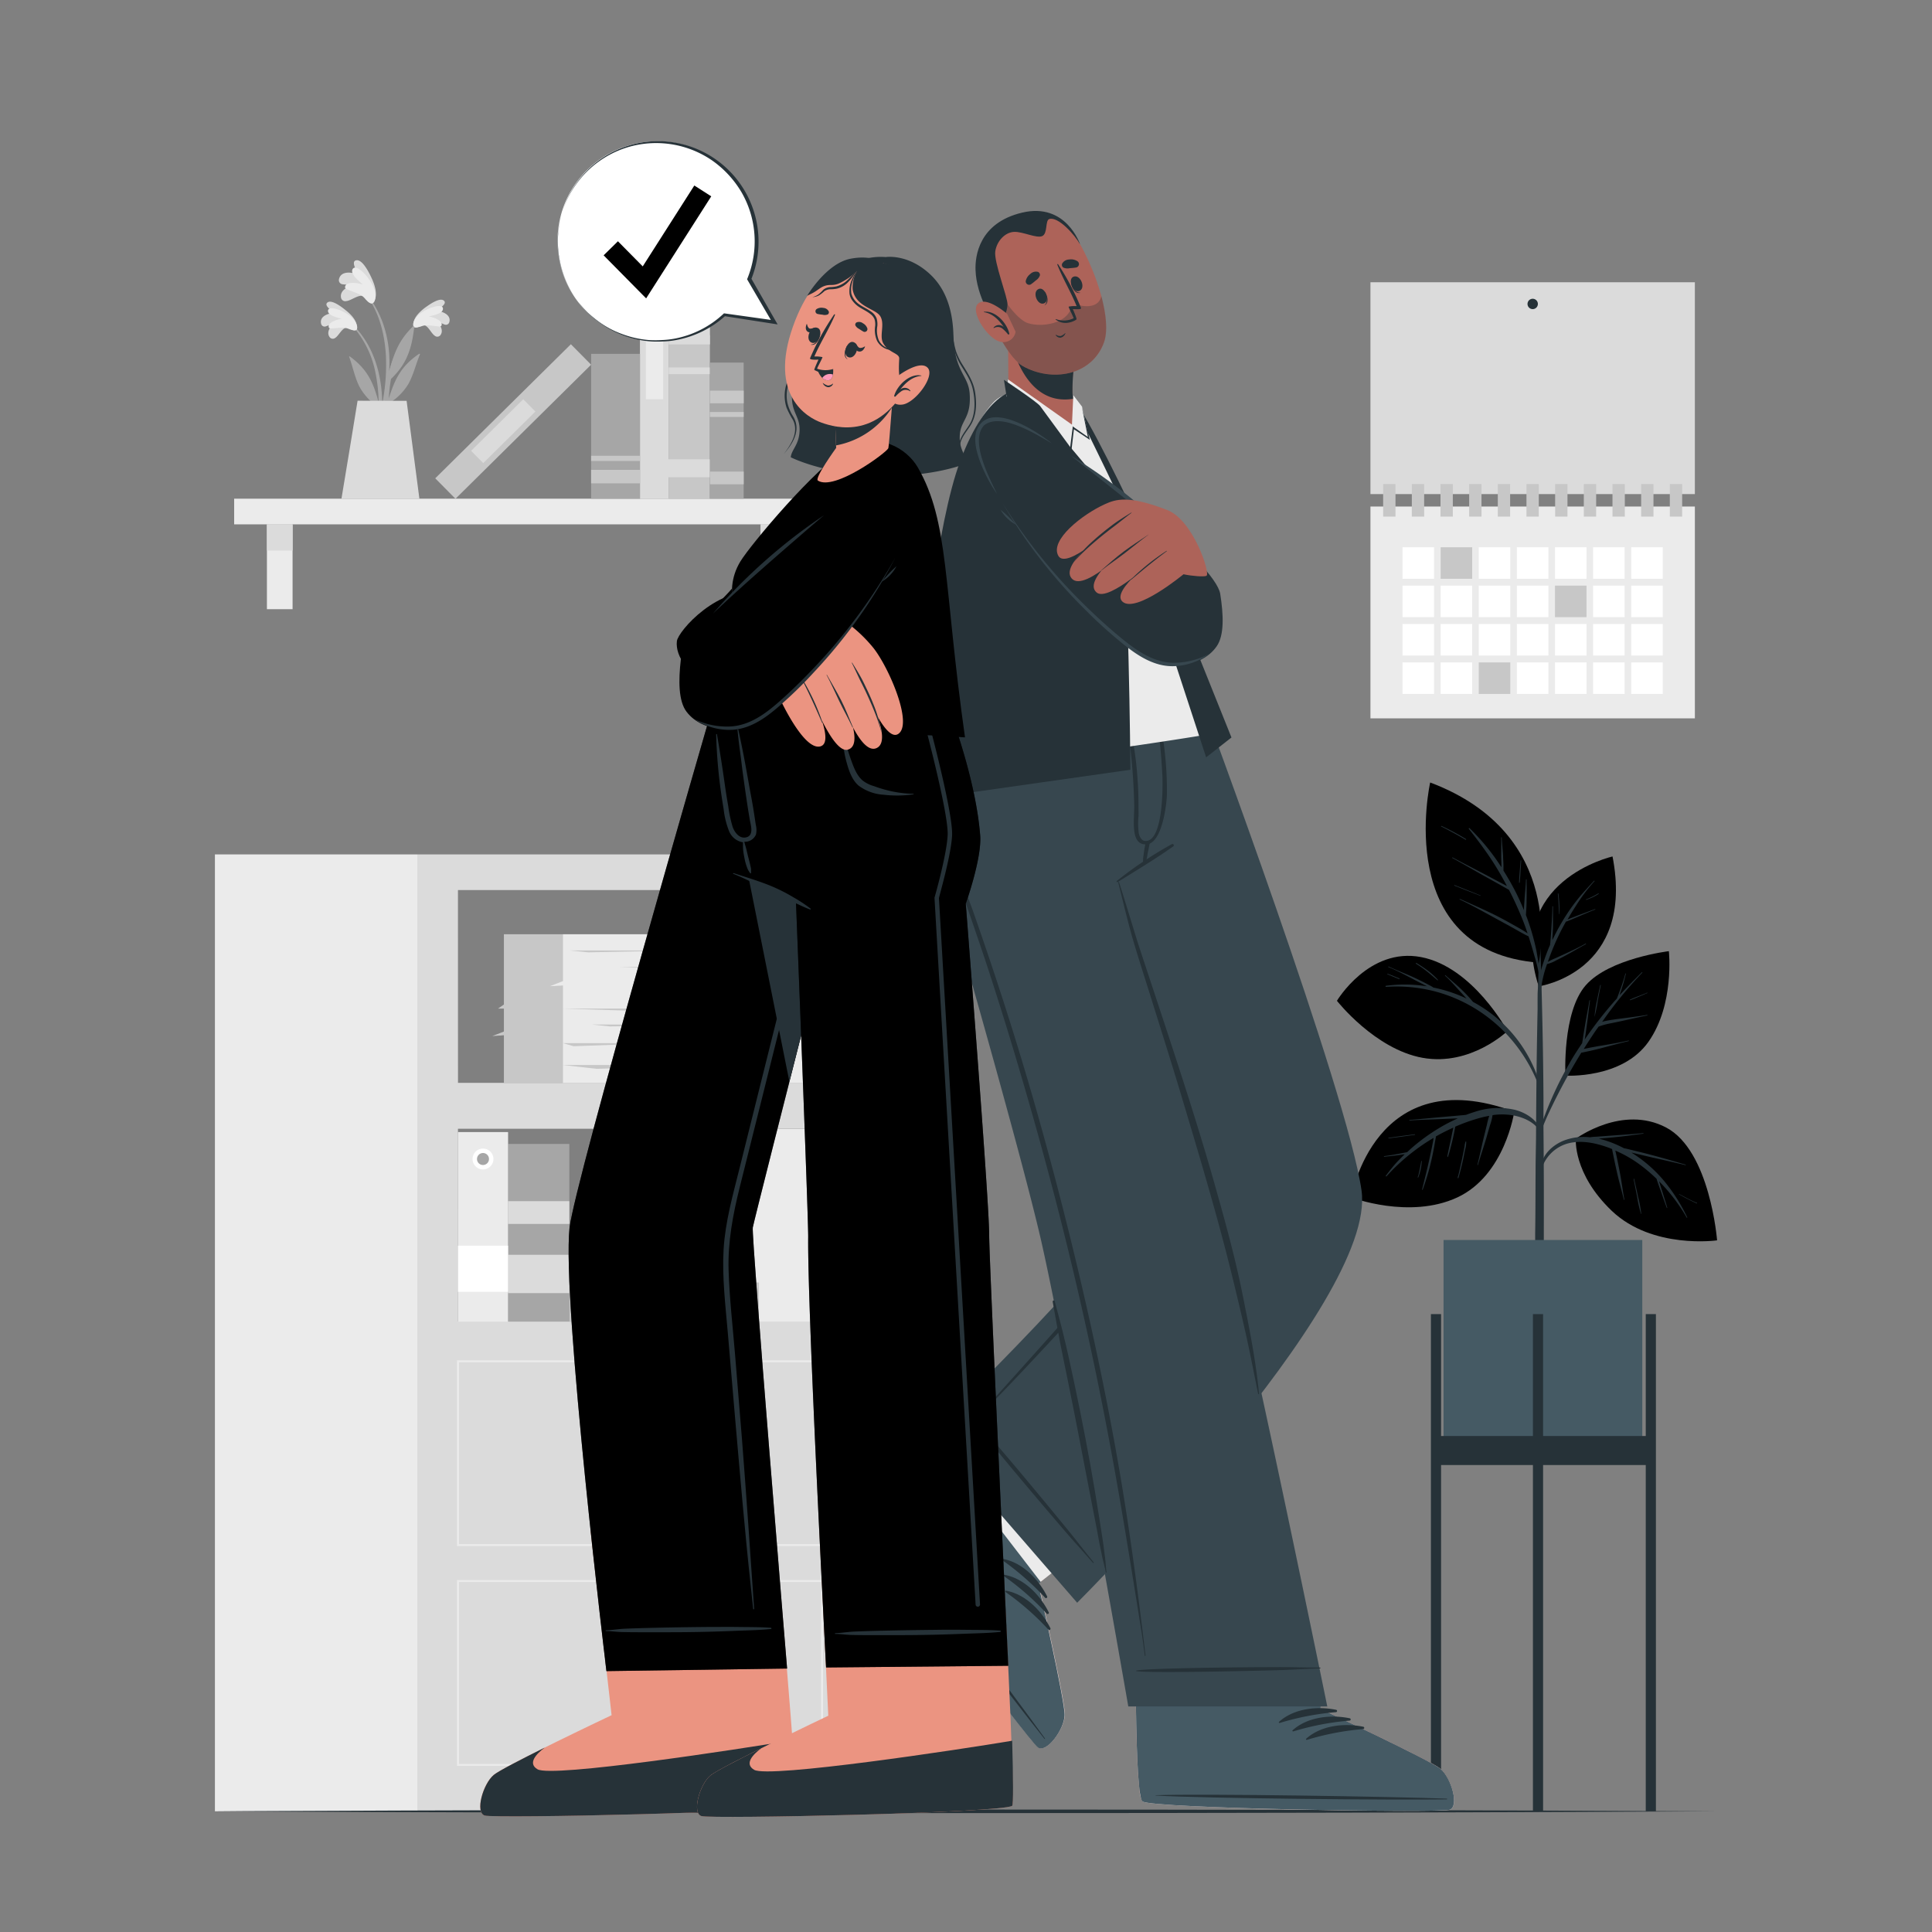 <svg xmlns="http://www.w3.org/2000/svg" viewBox="0 0 500 500"><rect x="0" y="0" width="500" height="500" fill="#808080" stroke="none"/><g id="freepik--background-complete--inject-31"><rect x="354.67" y="73.05" width="83.96" height="54.82" style="fill:#dbdbdb"></rect><rect x="354.67" y="131.09" width="83.96" height="54.82" style="fill:#ebebeb"></rect><rect x="362.97" y="141.63" width="8.16" height="8.16" style="fill:#fff"></rect><rect x="372.84" y="141.63" width="8.16" height="8.16" style="fill:#c7c7c7"></rect><rect x="382.7" y="141.63" width="8.16" height="8.16" style="fill:#fff"></rect><rect x="392.57" y="141.63" width="8.16" height="8.16" style="fill:#fff"></rect><rect x="402.43" y="141.63" width="8.16" height="8.16" style="fill:#fff"></rect><rect x="412.29" y="141.63" width="8.16" height="8.16" style="fill:#fff"></rect><rect x="422.16" y="141.63" width="8.16" height="8.16" style="fill:#fff"></rect><rect x="362.97" y="151.56" width="8.16" height="8.16" style="fill:#fff"></rect><rect x="372.84" y="151.56" width="8.16" height="8.16" style="fill:#fff"></rect><rect x="382.7" y="151.56" width="8.16" height="8.16" style="fill:#fff"></rect><rect x="392.57" y="151.56" width="8.16" height="8.16" style="fill:#fff"></rect><rect x="402.43" y="151.56" width="8.16" height="8.16" style="fill:#c7c7c7"></rect><rect x="412.29" y="151.56" width="8.16" height="8.16" style="fill:#fff"></rect><rect x="422.16" y="151.56" width="8.16" height="8.16" style="fill:#fff"></rect><rect x="362.97" y="161.49" width="8.16" height="8.16" style="fill:#fff"></rect><rect x="372.84" y="161.49" width="8.16" height="8.16" style="fill:#fff"></rect><rect x="382.7" y="161.49" width="8.16" height="8.16" style="fill:#fff"></rect><rect x="392.57" y="161.49" width="8.16" height="8.16" style="fill:#fff"></rect><rect x="402.43" y="161.49" width="8.16" height="8.16" style="fill:#fff"></rect><rect x="412.29" y="161.49" width="8.16" height="8.16" style="fill:#fff"></rect><rect x="422.16" y="161.49" width="8.16" height="8.16" style="fill:#fff"></rect><rect x="362.97" y="171.43" width="8.16" height="8.16" style="fill:#fff"></rect><rect x="372.84" y="171.43" width="8.16" height="8.16" style="fill:#fff"></rect><rect x="382.7" y="171.43" width="8.16" height="8.16" style="fill:#c7c7c7"></rect><rect x="392.57" y="171.43" width="8.16" height="8.16" style="fill:#fff"></rect><rect x="402.43" y="171.43" width="8.16" height="8.16" style="fill:#fff"></rect><rect x="412.29" y="171.43" width="8.16" height="8.16" style="fill:#fff"></rect><rect x="422.16" y="171.43" width="8.16" height="8.16" style="fill:#fff"></rect><rect x="357.96" y="125.27" width="3.19" height="8.43" style="fill:#c7c7c7"></rect><rect x="365.38" y="125.27" width="3.19" height="8.43" style="fill:#c7c7c7"></rect><rect x="372.8" y="125.27" width="3.19" height="8.43" style="fill:#c7c7c7"></rect><rect x="380.22" y="125.27" width="3.19" height="8.43" style="fill:#c7c7c7"></rect><rect x="387.63" y="125.27" width="3.19" height="8.43" style="fill:#c7c7c7"></rect><rect x="395.05" y="125.27" width="3.19" height="8.43" style="fill:#c7c7c7"></rect><rect x="402.47" y="125.27" width="3.19" height="8.43" style="fill:#c7c7c7"></rect><rect x="409.89" y="125.27" width="3.19" height="8.43" style="fill:#c7c7c7"></rect><rect x="417.31" y="125.27" width="3.19" height="8.43" style="fill:#c7c7c7"></rect><rect x="424.73" y="125.27" width="3.19" height="8.43" style="fill:#c7c7c7"></rect><rect x="432.15" y="125.27" width="3.19" height="8.43" style="fill:#c7c7c7"></rect><path d="M398,78.66a1.34,1.34,0,1,1-1.34-1.34A1.34,1.34,0,0,1,398,78.66Z" style="fill:#263238"></path><rect x="60.59" y="129.06" width="151.39" height="6.64" transform="translate(272.58 264.76) rotate(180)" style="fill:#ebebeb"></rect><rect x="196.86" y="135.7" width="6.64" height="21.96" style="fill:#ebebeb"></rect><rect x="196.86" y="135.7" width="6.64" height="6.79" style="fill:#dbdbdb"></rect><rect x="69.08" y="135.7" width="6.64" height="21.96" style="fill:#ebebeb"></rect><rect x="69.08" y="135.7" width="6.64" height="6.79" style="fill:#dbdbdb"></rect><rect x="157.24" y="102.58" width="42.31" height="10.66" transform="translate(286.3 -70.49) rotate(90)" style="fill:#c7c7c7"></rect><rect x="176.07" y="81.48" width="4.65" height="10.66" transform="translate(265.21 -91.59) rotate(90)" style="fill:#dbdbdb"></rect><rect x="177.54" y="90.63" width="1.73" height="10.66" transform="translate(274.36 -82.44) rotate(90)" style="fill:#dbdbdb"></rect><rect x="175.41" y="115.19" width="4.65" height="11.98" transform="translate(298.92 -56.55) rotate(90)" style="fill:#dbdbdb"></rect><rect x="144.67" y="100.66" width="49.36" height="7.45" transform="translate(273.73 -64.97) rotate(90)" style="fill:#dbdbdb"></rect><rect x="159.89" y="91.6" width="18.98" height="4.47" transform="translate(263.22 -75.54) rotate(90)" style="fill:#ebebeb"></rect><rect x="108.14" y="105.35" width="49.36" height="7.45" transform="translate(303.95 93.28) rotate(135.33)" style="fill:#c7c7c7"></rect><rect x="120.74" y="109.36" width="18.98" height="4.47" transform="translate(301.31 99.4) rotate(135.33)" style="fill:#dbdbdb"></rect><rect x="140.56" y="104" width="37.49" height="12.65" transform="translate(269.63 -48.98) rotate(90)" style="fill:#a6a6a6"></rect><rect x="157.56" y="117.03" width="3.49" height="12.65" transform="translate(282.66 -35.96) rotate(90)" style="fill:#c7c7c7"></rect><rect x="158.63" y="112.31" width="1.35" height="12.65" transform="translate(277.94 -40.68) rotate(90)" style="fill:#c7c7c7"></rect><rect x="170.48" y="107.09" width="35.23" height="8.74" transform="translate(299.55 -76.64) rotate(90)" style="fill:#a6a6a6"></rect><rect x="186.45" y="119.32" width="3.28" height="8.74" transform="translate(311.79 -64.4) rotate(90)" style="fill:#c7c7c7"></rect><rect x="186.45" y="98.37" width="3.28" height="8.74" transform="translate(290.84 -85.35) rotate(90)" style="fill:#c7c7c7"></rect><rect x="187.46" y="102.9" width="1.27" height="8.74" transform="translate(295.36 -80.83) rotate(90)" style="fill:#c7c7c7"></rect><path d="M91.21,83.93c7.45,7.29,8.7,18.58,7.13,28.47,0,.22-.39.16-.39-.05,0-2.25.07-4.48.06-6.7l-.11-.3a14.91,14.91,0,0,1-4.84-5.21c-1.25-2.44-1.74-5.2-2.69-7.76-.09-.25.17-.17.34,0,4.54,3.35,6,6.94,7.28,11.75a39.79,39.79,0,0,0-.79-7.49A25.44,25.44,0,0,0,91,84.12C90.89,84,91.08,83.8,91.21,83.93Z" style="fill:#a6a6a6"></path><path d="M89.81,84.78c-1.29,0-2.09,2.09-3.09,2.69a1,1,0,0,1-1.41-.22c-1-1.39.37-3.09,1.64-4a14.75,14.75,0,0,1-2.65,1.22.92.92,0,0,1-1.2-.72C82.66,81.83,85,81,86.65,81c-.79-.55-3-2-1.84-2.76s3.85,1.39,4.71,2.09c1.27,1,2.78,2.56,2.84,4.17C92.43,86.33,90.79,85.17,89.81,84.78Z" style="fill:#dbdbdb"></path><path d="M90.18,85.09c-1.64-.74-4.79.33-5.06-.29-.54-1.26,2-2.13,3.33-2.3-1.25-.33-3.64-.87-3.57-2.08.09-1.47,3.68-.21,5.49,1.18,2.29,1.76,2.27,3.45,1.89,3.79S90.45,85.22,90.18,85.09Z" style="fill:#ebebeb"></path><path d="M108.18,83.2c-7.73,7-9.4,18.24-8.21,28.18,0,.23.38.18.39,0,.08-2.25.1-4.48.19-6.7,0-.1.08-.2.13-.3a14.88,14.88,0,0,0,5-5c1.34-2.4,1.94-5.14,3-7.66.1-.24-.16-.18-.34-.06-4.65,3.17-6.24,6.71-7.72,11.47a40.31,40.31,0,0,1,1.07-7.45,25.61,25.61,0,0,1,6.67-12.23C108.5,83.28,108.31,83.08,108.18,83.2Z" style="fill:#a6a6a6"></path><path d="M109.55,84.11c1.28.09,2,2.17,3,2.8a1,1,0,0,0,1.42-.16c1-1.35-.25-3.1-1.49-4.1A14.53,14.53,0,0,0,115.07,84a.92.92,0,0,0,1.22-.67c.51-1.87-1.82-2.8-3.44-2.9.81-.51,3.11-1.91,1.94-2.69S110.89,79,110,79.62c-1.31,1-2.87,2.46-3,4.06C106.86,85.56,108.55,84.46,109.55,84.11Z" style="fill:#dbdbdb"></path><path d="M109.16,84.41c1.67-.68,4.78.51,5.07-.1.59-1.24-1.89-2.2-3.25-2.42,1.27-.29,3.68-.74,3.66-2,0-1.48-3.67-.35-5.54,1-2.35,1.66-2.4,3.35-2,3.71S108.89,84.52,109.16,84.41Z" style="fill:#ebebeb"></path><path d="M100.28,101.71a76.21,76.21,0,0,1-2.4,11.08.28.28,0,0,1-.54-.11c.51-3.41,1.43-6.76,1.94-10.18a50.78,50.78,0,0,0,.59-10.45C99.55,86.3,98,80.18,94.23,75.68c-.08-.11.1-.26.18-.16,7.52,8.76,6.32,19.51,6.31,20.47,1.07-3.63,2.16-7.79,6.19-11.48.17-.16.31-.09.28.18-.72,6.73-2.59,10.25-6.49,13.85C100.59,99.6,100.45,100.66,100.28,101.71Z" style="fill:#a6a6a6"></path><path d="M94.16,76.68c-1.35-.6-3.21,1.12-4.55,1.24A1.11,1.11,0,0,1,88.25,77c-.33-1.93,1.94-3,3.75-3.36a16.58,16.58,0,0,1-3.38-.07,1.07,1.07,0,0,1-.88-1.35c.5-2.18,3.37-1.86,5.07-1.08-.54-1-2.13-3.64-.52-3.79s3.31,3.38,3.85,4.54c.8,1.71,1.59,4.06.84,5.76C96.11,79.61,95,77.59,94.16,76.68Z" style="fill:#dbdbdb"></path><path d="M94.39,77.2c-1.32-1.6-5.13-2.07-5.1-2.85.07-1.58,3.12-1.22,4.62-.71-1.13-1-3.35-2.74-2.66-4,.83-1.48,3.91,1.64,5.1,4,1.49,3,.62,4.71.06,4.87C95.64,78.78,94.61,77.46,94.39,77.2Z" style="fill:#ebebeb"></path><path d="M105.23,103.74l3.31,25.32H88.37c.41-2.24,4.17-25.35,4.17-25.35Z" style="fill:#dbdbdb"></path><path d="M108,221.12V468.77H223.86V221.12Zm10.52,71h94.81V342H118.53Zm0-61.77h94.81v49.89H118.53Z" style="fill:#dbdbdb"></path><rect x="55.62" y="221.13" width="52.38" height="247.64" transform="translate(163.62 689.89) rotate(180)" style="fill:#ebebeb"></rect><rect x="190.81" y="230.38" width="22.53" height="49.89" transform="translate(404.14 510.65) rotate(180)" style="fill:#ebebeb"></rect><path d="M213,457H118.27V408.92H213Zm-94.23-.5H212.5V409.42H118.77Z" style="fill:#ebebeb"></path><rect x="156.28" y="422.55" width="18.72" height="6.84" transform="translate(331.27 851.95) rotate(180)" style="fill:#ebebeb"></rect><path d="M213,400.12H118.27V352.05H213Zm-94.23-.5H212.5V352.55H118.77Z" style="fill:#ebebeb"></path><rect x="156.28" y="365.69" width="18.72" height="6.84" transform="translate(331.27 738.21) rotate(180)" style="fill:#ebebeb"></rect><rect x="190.81" y="292.16" width="22.53" height="49.89" transform="translate(404.14 634.2) rotate(180)" style="fill:#ebebeb"></rect><rect x="116.42" y="311.12" width="45.99" height="15.85" transform="translate(458.46 179.63) rotate(90)" style="fill:#a6a6a6"></rect><rect x="134.46" y="321.77" width="9.92" height="15.85" transform="translate(469.11 190.28) rotate(90)" style="fill:#dbdbdb"></rect><rect x="136.48" y="305.88" width="5.89" height="15.85" transform="translate(453.22 174.38) rotate(90)" style="fill:#dbdbdb"></rect><rect x="145.63" y="241.78" width="40.06" height="38.49" transform="translate(331.32 522.05) rotate(180)" style="fill:#ebebeb"></rect><rect x="130.41" y="241.78" width="15.22" height="38.49" transform="translate(276.04 522.05) rotate(180)" style="fill:#c7c7c7"></rect><polygon points="185.69 261.03 145.63 261.03 176.92 262.02 185.69 261.03" style="fill:#c7c7c7"></polygon><polygon points="145.63 275.62 185.69 275.62 154.41 276.61 145.63 275.62" style="fill:#c7c7c7"></polygon><polygon points="185.69 250.27 160.32 250.27 182.87 251.08 185.69 250.27" style="fill:#c7c7c7"></polygon><polygon points="145.63 269.96 171.01 269.96 148.45 270.76 145.63 269.96" style="fill:#c7c7c7"></polygon><polygon points="176.08 245.98 147.46 245.98 152.23 246.47 176.08 245.98" style="fill:#c7c7c7"></polygon><polygon points="181.8 265.15 153.18 265.15 157.95 265.64 181.8 265.15" style="fill:#c7c7c7"></polygon><polygon points="164.2 253.93 145.63 253.93 142.32 255.23 164.2 253.93" style="fill:#ebebeb"></polygon><polygon points="190.81 253.93 172.24 253.93 168.92 255.23 190.81 253.93" style="fill:#ebebeb"></polygon><polygon points="166.98 271.23 185.55 271.23 188.87 272.53 166.98 271.23" style="fill:#ebebeb"></polygon><polygon points="145.63 266.84 130.72 266.84 127.41 268.13 145.63 266.84" style="fill:#c7c7c7"></polygon><polygon points="140.43 261.03 128.87 261.03 130.41 259.97 140.43 261.03" style="fill:#c7c7c7"></polygon><rect x="118.52" y="292.98" width="12.97" height="49.07" style="fill:#ebebeb"></rect><path d="M125,302.65a2.7,2.7,0,1,0-2.7-2.7A2.7,2.7,0,0,0,125,302.65Z" style="fill:#fff"></path><path d="M125,301.5a1.55,1.55,0,1,0-1.55-1.55A1.54,1.54,0,0,0,125,301.5Z" style="fill:#a6a6a6"></path><rect x="119.04" y="321.86" width="11.94" height="12.97" transform="translate(453.35 203.34) rotate(90)" style="fill:#fff"></rect><rect x="147.34" y="331.91" width="49.07" height="10.2" style="fill:#c7c7c7"></rect><path d="M157,337a2.7,2.7,0,1,0-2.7,2.7A2.7,2.7,0,0,0,157,337Z" style="fill:#fff"></path><path d="M155.87,337a1.55,1.55,0,1,0-1.55,1.55A1.54,1.54,0,0,0,155.87,337Z" style="fill:#a6a6a6"></path><rect x="176.74" y="331.91" width="11.94" height="10.2" style="fill:#fff"></rect></g><g id="freepik--Floor--inject-31"><path d="M55.62,468.77c124.53-.61,264.23-.62,388.76,0-124.53.62-264.23.61-388.76,0Z" style="fill:#263238"></path></g><g id="freepik--Plant--inject-31"><path d="M398.21,255.26s24.94-3.49,19.11-33.6C417.32,221.66,389.45,227.92,398.21,255.26Z" style="fill:#000000"></path><path d="M398.21,255.26s24.94-3.49,19.11-33.6C417.32,221.66,389.45,227.92,398.21,255.26Z" style="opacity:0.1"></path><path d="M399.47,249a45,45,0,0,1,1.7-4.49c0-.19,0-.39.06-.57,0-.41.07-.83.1-1.24q.1-1.35.18-2.7c.11-1.8.23-3.6.25-5.4,0-.1.15-.09.15,0,0,1.81,0,3.61,0,5.41q-.06,1.35-.15,2.7c0,.2,0,.4,0,.59a53.37,53.37,0,0,1,5-8.55c.86-1.19,1.76-2.35,2.73-3.45s2-2.23,3.05-3.35c.06-.07.17,0,.1.11a44.88,44.88,0,0,0-4.81,6.39c-.75,1.15-1.47,2.32-2.15,3.52l.23-.09c.3-.12.59-.25.89-.36l2-.77,4-1.49c.08,0,.13.1,0,.14-1.32.53-2.63,1.08-3.94,1.65l-1.94.83-1,.4a3.27,3.27,0,0,1-.66.24c-.5.9-1,1.81-1.46,2.73a64.05,64.05,0,0,0-3.05,7.19l-.18.51a14.22,14.22,0,0,1,2.05-1c.85-.4,1.72-.78,2.58-1.18,1.74-.8,3.48-1.62,5.16-2.57a.08.08,0,0,1,.07.14c-1.71.93-3.39,1.93-5.11,2.86-.85.47-1.72.92-2.6,1.35a8.32,8.32,0,0,1-2.34.94,29.52,29.52,0,0,0-1.63,7.07c-.28,3.4-.25,6.84-.33,10.25,0,.06-.09.05-.09,0-.25-3.1-.39-6.22-.4-9.33A26.79,26.79,0,0,1,399.47,249Z" style="fill:#263238"></path><path d="M403.31,231.27a30.43,30.43,0,0,1,.25,5.31s-.08,0-.08,0c-.1-1.76-.12-3.52-.32-5.27C403.15,231.21,403.3,231.17,403.31,231.27Z" style="fill:#263238"></path><path d="M410.44,232.78a19.51,19.51,0,0,0,3.21-1.58c.08,0,.15.08.07.14a12.2,12.2,0,0,1-3.24,1.54C410.42,232.9,410.38,232.8,410.44,232.78Z" style="fill:#263238"></path><path d="M397.41,303.06c0-2.75.07-5.51.11-8.27.05-9.15.12-18.3.29-27.46q.19-10.89.5-21.79a.13.13,0,0,1,.07-.09l0-6c0-.05.06-.07.12-.07s.12,0,.12.08l0,6a.11.11,0,0,1,.06.09c.37,12.93.7,25.86.77,38.8,0,2.63,0,5.26,0,7.89q.13,12.64.09,25.3c0,1.34,0,2.68,0,4,0,7.72-.08,15.44-.08,23.15,0,.42-.46.62-.95.64s-1.16-.2-1.16-.67c0-8.51-.05-17-.05-25.53C397.39,313.79,397.37,308.43,397.41,303.06Z" style="fill:#263238"></path><path d="M407.83,294.69s12-8.89,23.38-2.88S444.38,321,444.38,321s-16.72,2.39-27.25-7.63C407,303.68,407.83,294.69,407.83,294.69Z" style="fill:#000000"></path><path d="M404.56,295.24a14.4,14.4,0,0,1,6.95-.91,8.93,8.93,0,0,1,1.47-.14l1.69-.13,3.5-.25c2.36-.17,4.74-.32,7.1-.56.08,0,.1.14,0,.15-2.33.3-4.66.64-7,.87-1.2.12-2.41.25-3.62.33l-.87.09,1.06.26a29.13,29.13,0,0,1,5.44,2.21c.94.17,1.88.44,2.81.66,1.48.35,3,.73,4.44,1.12,2.91.76,5.79,1.62,8.68,2.46a.07.07,0,1,1,0,.14c-2.89-.71-5.79-1.35-8.69-2l-4.22-1-1.1-.26a35.07,35.07,0,0,1,8.53,7.42,45.94,45.94,0,0,1,5.92,9.34c.05.09-.08.17-.12.08a45.56,45.56,0,0,0-7.18-9.41c.06.16.11.32.16.48.22.71.44,1.41.67,2.12.44,1.41.89,2.82,1.31,4.24a.07.07,0,1,1-.14,0c-.51-1.37-1-2.75-1.47-4.12l-.72-2-.36-1.05c0-.11-.07-.22-.11-.33a42.9,42.9,0,0,0-4.26-3.62,32.07,32.07,0,0,0-6.36-3.65c0,.21.07.41.12.61.12.55.24,1.1.35,1.64.23,1.14.46,2.28.68,3.42.45,2.32.73,4.67,1.16,7a.07.07,0,1,1-.14,0c-.54-2.34-1.23-4.63-1.76-7-.26-1.17-.52-2.34-.76-3.51-.12-.55-.22-1.1-.34-1.64-.06-.31-.13-.62-.16-.92l-.66-.27c-3.14-1.17-6.62-2-10-1.37a9.81,9.81,0,0,0-7.22,5.79c-.11.26-.52.1-.46-.17C399.51,298.49,401.92,296.35,404.56,295.24Z" style="fill:#263238"></path><path d="M422.92,305.12c.34,1.52.68,3,1,4.56a32.44,32.44,0,0,1,.84,4.44c0,.06-.08.06-.09,0a34,34,0,0,1-1-4.47c-.3-1.5-.59-3-.89-4.5C422.76,305.07,422.9,305,422.92,305.12Z" style="fill:#263238"></path><path d="M434.53,309c1.52.77,3,1.65,4.6,2.29a.08.08,0,1,1-.06.14,50.81,50.81,0,0,1-4.58-2.37A0,0,0,0,1,434.53,309Z" style="fill:#263238"></path><path d="M405.13,278.37s14.66.93,21.48-8.74,5.29-23.47,5.29-23.47S416.5,248,410.38,255,405.13,278.37,405.13,278.37Z" style="fill:#000000"></path><path d="M398.25,292.83c.51-1.57,1.14-3.11,1.73-4.66s1.18-2.94,1.82-4.39a91.08,91.08,0,0,1,4.4-8.64c1-1.78,2.14-3.51,3.28-5.21,0-.26.08-.52.12-.78.06-.46.13-.91.2-1.37.15-.92.31-1.85.46-2.78.34-2,.76-4,1.08-6.06,0-.09.17-.09.15,0-.29,2-.49,4-.77,6-.14,1-.27,2-.42,3-.05.36-.11.71-.17,1.07a102.92,102.92,0,0,1,7.26-9.41c.35-.41.71-.8,1.07-1.2,0-.11.09-.22.13-.34.11-.28.22-.55.32-.84.22-.58.43-1.16.64-1.74.41-1.15.78-2.31,1.09-3.49,0-.1.17-.05.14,0-.29,1.21-.6,2.41-1,3.6-.17.57-.35,1.14-.56,1.7,0,.1-.07.19-.1.28,1.87-2,3.83-4,5.8-5.95a.08.08,0,0,1,.11.11,104.83,104.83,0,0,0-10.39,12.72,10.65,10.65,0,0,1,1.08-.27c1.13-.22,2.27-.38,3.41-.53,2.39-.3,4.77-.6,7.15-1,.1,0,.14.13,0,.15-2.27.45-4.52,1-6.78,1.48-1.07.24-2.14.45-3.21.66a20.44,20.44,0,0,0-2.57.74l-.72,1q-1.6,2.36-3.12,4.78l1.5-.3c1.13-.22,2.27-.42,3.41-.61,2.23-.37,4.47-.76,6.68-1.26.1,0,.13.13,0,.15-2.24.53-4.47,1.14-6.69,1.73-1.07.29-2.16.55-3.24.79l-1.63.35a3.36,3.36,0,0,1-.66.11q-3.21,5.22-6,10.66-1.23,2.4-2.37,4.83c-.79,1.66-1.46,3.36-2.18,5.05C398.66,293.34,398.13,293.2,398.25,292.83Z" style="fill:#263238"></path><path d="M413.26,259.14c.28-1.4.57-2.8.88-4.19,0-.1.17,0,.15,0-.28,1.38-.55,2.75-.8,4.13a38.34,38.34,0,0,1-.83,4.11s0,0,0,0A28.15,28.15,0,0,1,413.26,259.14Z" style="fill:#263238"></path><path d="M421.81,258.73c.68-.34,1.4-.62,2.11-.89l1.11-.43.56-.23a2.65,2.65,0,0,0,.62-.27c.11-.09.18.11.07.13a2.52,2.52,0,0,0-.62.25l-.56.25L424,258c-.7.31-1.43.62-2.16.86A.08.08,0,0,1,421.81,258.73Z" style="fill:#263238"></path><path d="M390.12,266.84s-8.87-16.58-22.37-19.15S346,259,346,259s9.84,12.57,22.23,14.77S390.12,266.84,390.12,266.84Z" style="fill:#000000"></path><path d="M358.7,255.12a36.5,36.5,0,0,1,10.59.13l-.6-.32c-1-.51-2-1-3-1.55-2.07-1.07-4.17-2.22-6.34-3.09a.08.08,0,1,1,.06-.14c2.12,1,4.3,1.81,6.42,2.78,1.06.49,2.1,1,3.14,1.54.66.36,1.4.69,2,1.11a37.12,37.12,0,0,1,8.58,2.85l-1.68-1.84c-1.26-1.37-2.5-2.82-3.88-4.07-.07-.07,0-.17.11-.11,1.41,1.28,2.9,2.47,4.27,3.81.67.64,1.3,1.31,1.92,2,.31.35.62.7.92,1.07a35.51,35.51,0,0,1,18.09,24.44c0,.09-.11.15-.14,0A40.7,40.7,0,0,0,389.29,267a39.13,39.13,0,0,0-18.09-10.47,39.74,39.74,0,0,0-12.48-1.13A.14.14,0,0,1,358.7,255.12Z" style="fill:#263238"></path><path d="M346,259s9.85,12.58,22.24,14.77c9.45,1.67,17.23-3.26,20.38-5.68l.68-1.12s-6.39-5.39-18.48-8.5S346,259,346,259Z" style="opacity:0.1"></path><path d="M366.54,249.21a35.32,35.32,0,0,1,3,2,18.93,18.93,0,0,1,2.6,2.38.08.08,0,0,1-.11.11c-.9-.77-1.8-1.55-2.73-2.29a28.85,28.85,0,0,0-2.84-2C366.38,249.29,366.46,249.16,366.54,249.21Z" style="fill:#263238"></path><path d="M359.13,252c.5.21,1,.39,1.51.6l1.51.62c.1,0,.05.22-.06.17l-1.5-.61c-.51-.2-1-.43-1.5-.63C359,252.13,359,252,359.13,252Z" style="fill:#263238"></path><path d="M391.89,287.7s-2.37,16.44-14.73,22.19-27.44,0-27.44,0S355.65,274.32,391.89,287.7Z" style="fill:#000000"></path><path d="M358.24,299.2c1.14-.13,2.27-.33,3.4-.53l1.66-.32.87-.17c.33-.31.66-.63,1-.93a50.21,50.21,0,0,1,7.56-5.48,43.17,43.17,0,0,1,4.54-2.33H377l-4.07.18c-2.71.12-5.42.18-8.14.36-.09,0-.09-.15,0-.15,2.72-.19,5.43-.49,8.15-.72l3.95-.35,2-.18.52-.06c.7-.26,1.42-.51,2.13-.73a19.27,19.27,0,0,1,10.48-.58c3.11.8,6.21,2.84,7,6.12,0,.11-.15.19-.2.07-1.16-2.74-4.2-4.12-6.95-4.69a16.7,16.7,0,0,0-5.6-.11,12.78,12.78,0,0,1-.62,2.49c-.34,1.16-.68,2.32-1,3.47-.7,2.31-1.47,4.6-2.16,6.91,0,.09-.17,0-.14,0,.57-2.31,1.06-4.64,1.61-6.95l.84-3.4a19.31,19.31,0,0,1,.62-2.34,28.64,28.64,0,0,0-3.2.76,46,46,0,0,0-5.61,2.05c-.18,1.17-.44,2.33-.71,3.49-.34,1.45-.71,2.89-1.17,4.31,0,.09-.16,0-.14-.05s0-.17,0-.26h0c.27-1.34.57-2.68.85-4,.23-1.08.44-2.17.68-3.25-1.54.69-3.05,1.45-4.51,2.28,0,.34-.11.68-.16,1-.09.56-.19,1.12-.29,1.68-.24,1.27-.49,2.54-.79,3.79a61.16,61.16,0,0,1-2.13,7.15.08.08,0,0,1,0,.1l-.07.08c-.05.06-.14,0-.13-.08.58-2.43,1.23-4.85,1.76-7.3.27-1.22.54-2.44.79-3.66.12-.62.23-1.23.35-1.84,0-.18.05-.37.08-.55a49.05,49.05,0,0,0-4.81,3.21,51.63,51.63,0,0,0-7.37,6.72c-.09.1-.27,0-.18-.14.94-1.24,1.88-2.45,2.94-3.6.63-.66,1.27-1.31,1.93-1.94l-.21,0-1.74.26c-1.14.15-2.29.26-3.43.39C358.18,299.35,358.14,299.21,358.24,299.2Z" style="fill:#263238"></path><path d="M366.93,304.77h0c0-.14,0-.28.07-.43s.12-.35.15-.53h0c.26-1.1.47-2.2.67-3.32,0-.07.14-.05.13,0a13.26,13.26,0,0,1-.94,4.3s-.09,0-.08,0Z" style="fill:#263238"></path><path d="M377.28,304.51a.06.06,0,0,1,.07-.07c.35-1.46.68-2.92,1-4.38.16-.77.32-1.54.47-2.31.08-.42.15-.84.23-1.25a3.5,3.5,0,0,1,.26-1.07.08.08,0,0,1,.14,0,6.89,6.89,0,0,1-.31,2.2c-.15.81-.31,1.61-.48,2.41q-.54,2.43-1.22,4.83c0,.09-.18.07-.17,0Z" style="fill:#263238"></path><path d="M359.37,294.46c2.25-.31,4.51-.64,6.77-.91.1,0,.14.13,0,.15-2.25.33-4.52.61-6.78.91C359.31,294.62,359.27,294.47,359.37,294.46Z" style="fill:#263238"></path><path d="M398.23,249.13s7.56-33.19-28.1-46.62C370.13,202.51,360.25,246.2,398.23,249.13Z" style="fill:#000000"></path><path d="M390.53,230.31l-.38-.23c-.68-.37-1.35-.75-2-1.13L384,226.64c-2.72-1.53-5.41-3.11-8.15-4.6-.08,0,0-.18.08-.13,2.75,1.49,5.54,2.89,8.31,4.35l4.08,2.16,1.67.88c-1.19-2.25-2.46-4.46-3.85-6.59-1.87-2.85-3.91-5.55-6-8.2a.12.12,0,0,1,.18-.17,56.52,56.52,0,0,1,8.25,10.11c0-.12,0-.24,0-.35,0-.82-.06-1.65-.07-2.48,0-1.62.05-3.24,0-4.86,0-.1.14-.09.15,0,.06,1.59.26,3.18.35,4.77,0,.8.08,1.59.1,2.39,0,.43,0,.92,0,1.39.73,1.17,1.44,2.36,2.1,3.56a60.23,60.23,0,0,1,3.19,6.68c0-.82.09-1.65.14-2.48.1-1.81.33-3.62.4-5.44,0-.1.16-.1.15,0,0,1.82.05,3.64,0,5.46,0,.91-.05,1.81-.11,2.72l-.06,1a60.23,60.23,0,0,1,2.69,9.12,99.17,99.17,0,0,1,1.33,10s0,0,0,0A53.66,53.66,0,0,0,397,247q-.66-2.34-1.41-4.67c-1.49-.7-2.91-1.57-4.34-2.36s-3-1.64-4.48-2.45c-3-1.63-5.94-3.3-9-4.74-.09,0,0-.17.08-.13,3.11,1.41,6.24,2.75,9.3,4.28,1.52.77,3,1.58,4.49,2.42,1.24.7,2.51,1.39,3.7,2.2-.35-1-.71-2.06-1.11-3.08A88.3,88.3,0,0,0,390.53,230.31Z" style="fill:#263238"></path><path d="M393.53,222.72a.08.08,0,0,1,.16,0c-.13,1.9-.2,3.79-.4,5.68,0,.11-.17.1-.16,0C393.19,226.5,393.4,224.61,393.53,222.72Z" style="fill:#263238"></path><path d="M376.44,229.06c2.23.9,4.48,1.75,6.7,2.68.06,0,0,.13,0,.1-2.25-.84-4.48-1.76-6.72-2.63C376.3,229.17,376.35,229,376.44,229.06Z" style="fill:#263238"></path><path d="M373.05,213.75a58.48,58.48,0,0,1,6.34,3.4c.1.07,0,.23-.1.17-2.07-1.21-4.18-2.37-6.32-3.44C372.88,213.84,373,213.71,373.05,213.75Z" style="fill:#263238"></path><rect x="373.58" y="320.91" width="51.43" height="54.21" transform="translate(798.6 696.03) rotate(180)" style="fill:#455a64"></rect><rect x="425.92" y="340.09" width="2.63" height="128.67" style="fill:#263238"></rect><rect x="370.32" y="340.09" width="2.63" height="128.67" style="fill:#263238"></rect><rect x="396.72" y="340.09" width="2.63" height="128.67" style="fill:#263238"></rect><rect x="371.64" y="371.65" width="55.6" height="7.51" transform="translate(798.88 750.8) rotate(180)" style="fill:#263238"></rect></g><g id="freepik--character-2--inject-31"><path d="M277.57,341.31l-37.71,30.47c-7.23,5.79-13.47,11-16.45,14a.12.12,0,0,0,0,.05c-1.12,1.13-1.77,1.93-1.81,2.32,0,0,0,.06,0,.08.27,3.32,44.81,62.5,47.06,64s6.82-4.75,6.92-8.42-6.82-34-6.82-34l37.37-30.8Z" style="fill:#ad6359"></path><path d="M247.6,365.53l-7.74,6.25c-7.23,5.79-13.47,11-16.45,14a.12.12,0,0,0,0,.05,12.83,12.83,0,0,0-1.81,2.32s0,.06,0,.08c.27,3.32,44.81,62.5,47.06,64s6.82-4.75,6.92-8.42-6.82-34-6.82-34l7.93-6.24Z" style="fill:#ebebeb"></path><path d="M268.6,452.25c-2.25-1.54-46.8-60.71-47.06-64-.12-1.27,8.12-8.26,18.33-16.42l.32-.26,29.16,37.86-.65.47s6.92,30.28,6.82,34S270.85,453.8,268.6,452.25Z" style="fill:#455a64"></path><path d="M270.39,449.85c-7.26-10.16-37.52-50.44-45.47-59.94-.07-.07-.12,0-.06,0,7,10.23,37.56,50.27,45.37,60C270.39,450.18,270.55,450.07,270.39,449.85Z" style="fill:#263238"></path><path d="M271,413.15c-2.23-4.47-6.44-8.82-11.5-9.71-.19,0-.24.24-.1.34a69.31,69.31,0,0,1,11.09,9.73A.32.32,0,0,0,271,413.15Z" style="fill:#263238"></path><path d="M271.42,417.27c-2.22-4.47-6.44-8.82-11.49-9.71-.2,0-.24.24-.11.34a68.88,68.88,0,0,1,11.09,9.73A.32.32,0,0,0,271.42,417.27Z" style="fill:#263238"></path><path d="M271.85,421.39c-2.23-4.47-6.44-8.82-11.5-9.72-.19,0-.24.25-.1.35a69.31,69.31,0,0,1,11.09,9.73A.32.32,0,0,0,271.85,421.39Z" style="fill:#263238"></path><path d="M298,305c-2.67,13.19-57.37,65.79-57.37,65.79l38.14,44s77.66-77.52,73.6-106.65C348.8,282.84,310.86,181,310.86,181H267.1S300.57,292.06,298,305Z" style="fill:#37474f"></path><path d="M283.06,404.36c-5.07-6.3-3.53-4.57-8.67-10.82-2.51-3.05-19-23.14-21.89-25.58a.09.09,0,0,0-.13.11c1.91,3.22,18.79,23,21.37,26,5.25,6.15,3.81,4.32,9.13,10.41A.12.12,0,0,0,283.06,404.36Z" style="fill:#263238"></path><path d="M303.38,298.6c-.62-3.3-1.33-6.57-2-9.85q-2.13-10-4.52-20-4.72-19.81-10.28-39.39c-3.73-13.09-7.67-26.17-12.21-39-.56-1.58-1.14-3.17-1.72-4.75a.1.1,0,0,0-.19.06c3.93,12.87,8,25.69,11.67,38.63s7.07,25.84,10.28,38.85c1.61,6.53,3.1,13.09,4.57,19.65q1.08,4.85,2.1,9.69a69.38,69.38,0,0,1,1.84,10,15.19,15.19,0,0,1-2.58,9c-1.64,2.68-3.57,5.21-5.43,7.74-3.74,5.07-39.36,44.76-40.51,45.84-.09.09,0,.21.14.13,4.78-4.29,35-37,38.84-42.06q2.85-3.76,5.57-7.61a30,30,0,0,0,4.34-7.67C304.27,304.79,304,301.67,303.38,298.6Z" style="fill:#263238"></path><path d="M284.53,395.64s9.45,46,9.44,46c.13,9.27.41,17.39.94,21.57a.17.17,0,0,0,0,.07,6.53,6.53,0,0,0,.72,2.85l.06.06c2.78,1.83,76.84,3,79.44,2.15s.44-8.29-2.4-10.63-31-15.46-31-15.46l-9.91-46Z" style="fill:#ad6359"></path><path d="M375.15,468.37c-2.6.83-76.67-.32-79.45-2.15l-.06-.06a6.58,6.58,0,0,1-.72-2.85.17.17,0,0,1,0-.07c-.54-4.18-.81-12.3-.94-21.56,0,0-1.63-8-1.63-8h47.53l1.85,8.6s28.16,13.13,31,15.47S377.75,467.55,375.15,468.37Z" style="fill:#ebebeb"></path><path d="M375.14,468.37c-2.6.83-76.66-.32-79.44-2.15-1.08-.68-1.54-11.48-1.72-24.55v-.41l47.78.21,0,.81s28.15,13.12,31,15.46S377.74,467.55,375.14,468.37Z" style="fill:#455a64"></path><path d="M374.35,465.49c-12.48-.5-62.86-1.34-75.23-.89-.1,0-.11.07,0,.08,12.35.77,62.74,1.2,75.23,1C374.61,465.69,374.61,465.5,374.35,465.49Z" style="fill:#263238"></path><path d="M345.74,442.49c-4.89-1-10.91-.33-14.72,3.11-.15.13,0,.34.2.29a69.23,69.23,0,0,1,14.49-2.78A.31.31,0,0,0,345.74,442.49Z" style="fill:#263238"></path><path d="M349.26,444.68c-4.9-1-10.92-.33-14.73,3.11-.15.13,0,.34.2.29a69.45,69.45,0,0,1,14.5-2.78A.31.31,0,0,0,349.26,444.68Z" style="fill:#263238"></path><path d="M352.77,446.87c-4.9-1-10.92-.33-14.73,3.11-.14.13,0,.34.21.29a69.23,69.23,0,0,1,14.49-2.78A.31.31,0,0,0,352.77,446.87Z" style="fill:#263238"></path><path d="M306.64,181a178.79,178.79,0,0,0-3.75,21.84c-.92,9.16-2.06,17.26-3.28,18.27-1.39,1.14-8.3,5.58-10.63,7,0,0,21.57,65.37,27.13,87.16,8.06,31.59,27.39,126.35,27.39,126.35H292s-15.66-90.22-22.5-120.3c-5.87-25.78-28.34-103.12-28.34-103.12A44.91,44.91,0,0,1,243,181S306.65,180.92,306.64,181Z" style="fill:#37474f"></path><path d="M341.64,431.56c-8.09-.05-5.77-.15-13.86-.1-4,0-30,.2-33.67.87a.08.08,0,0,0,0,.16c3.71.56,29.72-.07,33.68-.17,8.09-.2,5.76-.23,13.85-.53A.12.12,0,0,0,341.64,431.56Z" style="fill:#263238"></path><path d="M303.25,218.48a99.28,99.28,0,0,0-14.2,9.5c-.17.14,0,.42.19.3,4.82-3,9.75-5.95,14.39-9.23A.34.34,0,0,0,303.25,218.48Z" style="fill:#263238"></path><path d="M299.32,182.92c0-.18-.36-.17-.33,0a171.08,171.08,0,0,1,1.81,17.37c.18,2.69.32,17.7-4.45,17.35-.8-.06-1.31-.76-1.62-1.91a18.52,18.52,0,0,1-.08-4.59c0-3.16,0-6.3-.25-9.45a85.38,85.38,0,0,0-2.89-17.33.15.15,0,0,0-.29.06,162.24,162.24,0,0,1,2.32,24.19c0,3.91-1,10,3.07,9.92s5.29-10.07,5.38-12.78A88.49,88.49,0,0,0,299.32,182.92Z" style="fill:#263238"></path><path d="M296.53,218a24.76,24.76,0,0,0-.56,3.21,6.89,6.89,0,0,0-.05,2.56.18.18,0,0,0,.33,0,8.86,8.86,0,0,0,.7-2.6c.2-1,.43-2,.6-3A.52.52,0,0,0,296.53,218Z" style="fill:#263238"></path><path d="M286,403.19c-.14-1.19-.3-2.38-.46-3.56-.33-2.29-.71-4.56-1.06-6.84-.71-4.57-1.49-9.13-2.3-13.69-1.62-9.09-3.48-18.15-5.45-27.17-1.11-5.1-2.4-10.14-3.77-15.18-.09-.35-.59-.18-.52.16.82,4.61,1.62,9.22,2.57,13.81s1.87,9.15,2.78,13.74c1.8,9.05,3.48,18.13,5.27,27.19.5,2.56,1,5.12,1.46,7.68.25,1.28.51,2.55.78,3.82s.67,2.52.88,3.8c0,.12.2.06.18-.06C286.19,405.67,286.17,404.42,286,403.19Z" style="fill:#263238"></path><path d="M321.53,334.79c-1.72-8.54-4-17-6.35-25.36-4.68-16.89-10.19-33.54-15.68-50.18q-2.38-7.2-4.75-14.39c-.79-2.39-4.68-15.32-5.16-16.55a.1.1,0,0,0-.2.06c1.11,4.41,2.64,10.83,3.93,15.19s2.65,8.58,4,12.87c2.63,8.43,5.3,16.84,7.86,25.29,5,16.71,10.06,33.4,14.15,50.37,1.15,4.76,2.29,9.5,3.34,14.28s1.94,9.56,2.94,14.34c0,.13.25.1.23,0C325,352,323.25,343.36,321.53,334.79Z" style="fill:#263238"></path><path d="M289.52,379.48c-2.83-16.3-6.22-32.51-10-48.61s-8-32.27-12.63-48.23-9.77-31.78-15.29-47.45a200.42,200.42,0,0,1-7-22.58c-1.7-7.61-2.56-15.84-.79-23.52a39.37,39.37,0,0,1,1.76-5.72c.05-.13-.13-.24-.19-.11-6.19,14.43-2.17,30.21,2.54,44.43,2.58,7.79,5.34,15.53,7.89,23.33q3.91,12,7.51,24.14c4.75,16,9.16,32.11,13.12,48.34s7.47,32.55,10.56,48.95,5.72,33,8.37,49.55c.35,2.15.62,4.31.9,6.47,0,.12.21.12.19,0C294.51,412.08,292.35,395.75,289.52,379.48Z" style="fill:#263238"></path><path d="M238.24,200.72c.21.18,77.3-10.53,77.89-11.42.82-1.26-31.06-78.58-40.43-87.77-2-2-7.68-1.79-12.34-.52a22.3,22.3,0,0,0-3.55,1.26l-.11.06a8.7,8.7,0,0,0-2.5,1.69c-11.7,12.41-14.95,47.14-16,58.56C239.51,181.42,237.51,200.09,238.24,200.72Z" style="fill:#ebebeb"></path><path d="M263.36,101s24.07,24.31,26.43,33,2.75,65.21,2.75,65.21L233,207.68s6-32.56,5.88-34.56c0,0,3.39-37.22,9.63-53.81C255.57,100.45,263.36,101,263.36,101Z" style="fill:#263238"></path><path d="M276.14,101.06s14.31,28.9,15.27,31.69S312.15,196,312.15,196l6.55-5.14-10-24.92S283,107.61,276.14,101.06Z" style="fill:#263238"></path><path d="M264.79,110.32c18.73,10.07,49.8,35.92,51,43.35.85,5.38,1.1,10.7-.91,13.59-4.08,5.88-13.35,5.72-16.71,3.86-14.69-8.13-31.09-26.88-42.09-46.75C246.41,106.94,258.68,107,264.79,110.32Z" style="fill:#263238"></path><path d="M306.93,142.16c-8-7-17.63-14.63-26-21.24l-3.79-3a144.49,144.49,0,0,1,29.78,24.19Z" style="fill:#37474f"></path><path d="M259.27,129.89a143.13,143.13,0,0,0,22.79,28q3.26,3.15,6.7,6.07c4.48,3.75,9.48,7.8,15.63,7.55a19.49,19.49,0,0,0,8.56-2.3,16.21,16.21,0,0,1-8.52,3.16c-6.41.51-11.64-3.89-16.23-7.75-2.31-2-4.55-4-6.68-6.17a132.73,132.73,0,0,1-22.25-28.58Z" style="fill:#37474f"></path><path d="M262.94,135.79a10,10,0,0,1-4-3.87,32.23,32.23,0,0,1,4,3.87Z" style="fill:#37474f"></path><path d="M272.21,114.73c-4.1-2.34-13.16-8.1-17.51-4.67-3.78,4,1.32,13.55,3.33,17.77a39.1,39.1,0,0,1-4.53-8.73c-.81-2.34-1.49-5-.85-7.47,3-8.28,15.3-.31,19.56,3.1Z" style="fill:#37474f"></path><path d="M302.09,132c-10-3.9-13.33-2.8-16.12-1.53-5.83,2.63-14.42,9.35-12.05,13.41,2.16,3.67,14.17-7.6,14.17-7.6s-14.14,9.47-10.74,13.42,16.6-9.93,16.6-9.93-14.3,10.05-10.15,13.56c3.14,2.66,15.8-9.23,15.8-9.23s-12.24,8.72-9.12,11.59c3.44,3.17,15.81-7.07,15.81-7.07,2.34.48,5.22.7,5.94.4C313.33,148.52,308.82,134.58,302.09,132Z" style="fill:#ad6359"></path><path d="M292.76,132.66c-1.7,1.05-3.42,2.1-5,3.3s-3.16,2.46-4.64,3.8a33.36,33.36,0,0,0-5.27,5.78c3-3.57,8.66-7.95,10.26-9.15s3.13-2.48,4.73-3.67C292.85,132.69,292.81,132.63,292.76,132.66Z" style="fill:#263238"></path><path d="M297.2,138.36c-2.11,1.44-4.26,2.79-6.31,4.32s-3.85,3.15-5.78,4.81c-.15.12,0,.16.12,0,2-1.58,4-2.89,6-4.45s4-3.19,6-4.67C297.27,138.39,297.23,138.34,297.2,138.36Z" style="fill:#263238"></path><path d="M301.89,142.57a57.18,57.18,0,0,0-9.15,7.34c-.15.14,0,.17.16,0,3-2.5,5.33-4.48,9.06-7.26C302,142.64,302,142.53,301.89,142.57Z" style="fill:#263238"></path><path d="M277,111.08c-3.54,1.2-12.84-3.23-15.92-8.16-.21-.34-.08-12.4-.24-15.2,0-.58,17.78,3.26,17.78,3.26a44.6,44.6,0,0,0-1.08,10.84,6.63,6.63,0,0,0,.18,1.14c0,.05,0,.11,0,.19C278.28,105.31,280.83,109.79,277,111.08Z" style="fill:#ad6359"></path><path d="M277.77,103a1.81,1.81,0,0,0,0,.19,12,12,0,0,1-1.79.19c-10.34.36-13.8-12.41-14.51-15.65C264.64,88,278.66,91,278.66,91a45,45,0,0,0-1.09,10.84A6.43,6.43,0,0,0,277.77,103Z" style="fill:#263238"></path><path d="M252.84,68.38c-.52,6.49,6.58,23.35,11.77,26.31,7.53,4.3,17.92,2.57,21.08-6,3.06-8.34-6.58-30.16-12.19-32.65C265.22,52.34,253.59,58.78,252.84,68.38Z" style="fill:#ad6359"></path><path d="M270.41,75.52s-.07.09-.05.14c.51,1.12.9,2.49,0,3.3,0,0,0,.08,0,.06C271.61,78.32,271.07,76.5,270.41,75.52Z" style="fill:#263238"></path><path d="M268.9,74.75c-1.89.62-.51,4.35,1.24,3.78S270.48,74.23,268.9,74.75Z" style="fill:#263238"></path><path d="M277.17,73.23s.11,0,.12.07c.39,1.17,1,2.44,2.23,2.44,0,0,.05.06,0,.07C278.19,76.1,277.35,74.4,277.17,73.23Z" style="fill:#263238"></path><path d="M277.75,71.64c1.81-.82,3.33,2.85,1.66,3.62S276.24,72.34,277.75,71.64Z" style="fill:#263238"></path><path d="M266.79,73.59a13.91,13.91,0,0,0,1.26-1,2.66,2.66,0,0,0,1.08-1.31.85.85,0,0,0-.48-.91,2.08,2.08,0,0,0-2,.53,3.07,3.07,0,0,0-1.19,1.85A.89.89,0,0,0,266.79,73.59Z" style="fill:#263238"></path><path d="M278.5,69.23a14.76,14.76,0,0,1-1.63.17,2.68,2.68,0,0,1-1.68-.15.85.85,0,0,1-.32-1,2.11,2.11,0,0,1,1.82-1.09,3,3,0,0,1,2.16.45A.9.9,0,0,1,278.5,69.23Z" style="fill:#263238"></path><path d="M273.31,86.64a1.85,1.85,0,0,0,1.22.32,3.15,3.15,0,0,0,1.13-.75s.09,0,.08,0a1.66,1.66,0,0,1-1.24,1.17,1.31,1.31,0,0,1-1.29-.69C273.17,86.67,273.25,86.62,273.31,86.64Z" style="fill:#263238"></path><path d="M273.24,82.73a4.17,4.17,0,0,0,3.27.78,5.15,5.15,0,0,0,1.44-.46.9.9,0,0,0,.26-.13l.24-.13a.32.32,0,0,0,.14-.35h0a.43.43,0,0,0-.05-.12h0l0-.1c-.31-.9-.89-2.22-.89-2.22.38,0,2.31.18,2.12-.28a63.49,63.49,0,0,0-5.94-11.34c-.07-.12-.25,0-.2.11,1.45,3.68,3.53,7.08,5,10.75a7.2,7.2,0,0,0-2.06.12c-.11.09,1.18,2.54,1.28,3a.12.12,0,0,1,0,0,5.82,5.82,0,0,1-4.54.24C273.2,82.55,273.14,82.67,273.24,82.73Z" style="fill:#263238"></path><path d="M285.69,88.66c-3.16,8.6-13.55,10.33-21.08,6-2.1-1.2-4.52-4.69-6.62-8.84L260.21,78s3.2,4.85,5.91,5.66c3.72,1.12,10,0,11.08-4l2-.69s5,1.45,5.83-2.35C286.3,81.39,286.74,85.81,285.69,88.66Z" style="fill:#263238;opacity:0.3"></path><path d="M257.21,83.34c2.72-.13,3.41-2.73,3.53-4.5s-3.6-11.09-3.16-13.83,2.6-4.9,4.86-5,5.81,1.74,7.28,1.09.74-4,1.8-4.4c2.32-.78,6.69,4.14,8,6.54,0,0-3.58-10.93-15-8.21-11.18,2.65-12.19,11.28-12.05,14.86C252.67,76.79,257.21,83.34,257.21,83.34Z" style="fill:#263238"></path><path d="M260.67,81.26s-5.32-4.7-7.55-2.67,2.74,9.51,6,9.9a3.16,3.16,0,0,0,3.71-2.64Z" style="fill:#ad6359"></path><path d="M254.6,80.7s0,.07,0,.08c2.32.35,3.91,2,5.18,3.88a1.75,1.75,0,0,0-2.65.15s0,.12.09.1a1.93,1.93,0,0,1,2.23.15,9.53,9.53,0,0,1,1.4,1.44c.15.17.46,0,.34-.22l0,0C260.56,83.53,257.55,80.27,254.6,80.7Z" style="fill:#263238"></path><polygon points="277.77 102.27 277.42 109.9 260.88 98.19 260.43 102.53 277.12 116.47 277.81 110.72 281.85 113.48 280.04 105.25 277.77 102.27" style="fill:#ebebeb"></polygon><path d="M260.43,102.53c5.69,4.49,11.28,9.1,16.84,13.75l-.4.16.73-5.74,0-.36.29.2,4,2.8-.26.17c-.58-2.75-1.11-5.51-1.65-8.26.7,2.86,1.41,5.72,2.07,8.59.06,0-4.32-2.86-4.42-2.94l.34-.15-.67,5.75-.05.44c-5.69-4.73-11.34-9.51-16.88-14.41Z" style="fill:#263238"></path><path d="M260.56,103l-.74-4.7s8.57,5.69,9.38,6.8L278.66,118S262.94,108.14,260.56,103Z" style="fill:#263238"></path></g><g id="freepik--character-1--inject-31"><path d="M125.46,469.86c2.57.8,77.67-.82,80.41-2.65,1.06-.68-5.38-71.82-5.38-71.82l-47.63.92,5.42,47.58S130.57,457,127.76,459.35,122.88,469.06,125.46,469.86Z" style="fill:#eb9481"></path><path d="M125.45,469.86c2.57.8,77.68-.82,80.42-2.65.33-.21.43-7.43-.76-16.84-13.62,2.28-62.23,9.75-66,7.52-2.64-1.55-.3-4,1.86-5.61-6.2,3.09-12,6.07-13.19,7.07C125,461.67,122.89,469.07,125.45,469.86Z" style="fill:#263238"></path><path d="M156.94,432.48l46.76-.66s-9.27-112-8.88-114.14c.49-2.76,33.67-132.84,33.67-132.84H183.86S148.67,306.08,147.4,317.76C145.36,336.62,156.94,432.48,156.94,432.48Z" style="fill:#000000"></path><path d="M156.94,432.48l46.76-.66s-9.27-112-8.88-114.14c.49-2.76,33.67-132.84,33.67-132.84H183.86S148.67,306.08,147.4,317.76C145.36,336.62,156.94,432.48,156.94,432.48Z" style="opacity:0.5"></path><path d="M199.49,421.27c-2.76-.2-5.55-.17-8.32-.21s-5.55,0-8.32,0q-8.32.07-16.64.29c-1.51.05-3,.09-4.54.16s-3.24.35-4.86.41a.1.1,0,0,0,0,.2c1.36,0,2.72.22,4.08.25s2.83.05,4.24.05q4.17,0,8.32,0c5.54,0,11.09-.12,16.63-.35,3.13-.13,6.29-.17,9.41-.48A.14.14,0,0,0,199.49,421.27Z" style="fill:#263238"></path><path d="M218.67,195.34c-4,14.14-7.64,28.41-11.22,42.66s-7.14,28.52-10.69,42.79q-2.67,10.69-5.33,21.4c-1.72,6.94-3.73,13.92-4.16,21.1s.49,14.65,1.11,21.91,1.23,14.61,1.87,21.91c1.28,14.6,2.5,29.22,4.09,43.79.2,1.83.4,3.65.58,5.48,0,.15.26.15.25,0-1-14.61-2-29.22-3.14-43.82q-.89-10.95-1.79-21.91c-.6-7.28-1.45-14.59-1.68-21.9s1.12-14.45,2.9-21.57,3.5-14,5.24-20.94q5.36-21.39,10.69-42.79c4-16,7.92-32,11.41-48.07C218.82,195.29,218.69,195.26,218.67,195.34Z" style="fill:#263238"></path><path d="M228.49,184.84s-14.24,55.8-24.2,95.09l-19-95.09Z" style="fill:#263238"></path><path d="M181.54,470c2.57.81,77.67-.82,80.42-2.65,1.05-.67-2.87-71.85-2.87-71.85l-47,.91,2.27,47.62s-27.71,13.13-30.51,15.46S179,469.24,181.54,470Z" style="fill:#eb9481"></path><path d="M181.54,470c2.57.8,77.68-.82,80.41-2.65.34-.21.26-7.24,0-16.85-13.62,2.29-63,9.76-66.77,7.53-2.64-1.55-.31-4,1.86-5.6-6.21,3.09-12,6.07-13.2,7.07C181.06,461.84,179,469.24,181.54,470Z" style="fill:#263238"></path><path d="M185.3,184.82s1.3,21.34,6.4,38.19c.41,1.39.85,2.76,1.32,4.07A80,80,0,0,1,206,233.53s3.22,81.62,3.16,86.69c-.21,19,4.63,111.32,4.63,111.32l47.15-.44S256,326.65,256,319.7c0-6.71-3.21-49.1-6.06-85.84,0,0,4.2-11.74,3.73-17.67-1.12-14.37-7.57-31.35-7.57-31.35Z" style="fill:#000000"></path><path d="M185.3,184.82s1.3,21.34,6.4,38.19c.41,1.39.85,2.76,1.32,4.07A80,80,0,0,1,206,233.53s3.22,81.62,3.16,86.69c-.21,19,4.63,111.32,4.63,111.32l47.15-.44S256,326.65,256,319.7c0-6.71-3.21-49.1-6.06-85.84,0,0,4.2-11.74,3.73-17.67-1.12-14.37-7.57-31.35-7.57-31.35Z" style="opacity:0.5"></path><path d="M195.6,213.48c-.18-1.18-.35-2.36-.54-3.54-.33-2.17-.77-4.32-1.15-6.47-.86-4.89-1.75-9.8-2.84-14.64a.11.11,0,0,0-.21,0q.28,2.94.69,5.86c.28,1.95.47,3.91.75,5.85.54,3.87,1.08,7.74,1.74,11.58.25,1.48,1.18,4.14-1,4.6-1.69.36-2.92-1.3-3.42-2.69a33.26,33.26,0,0,1-1.14-5.33q-.51-2.92-.93-5.87-.9-6.41-2-12.78c0-.13-.21-.09-.21,0a129.86,129.86,0,0,0,1,13.08c.27,2.08.58,4.16.93,6.22a22.19,22.19,0,0,0,1.43,5.8,4.7,4.7,0,0,0,3.53,2.83h.1a.18.18,0,0,0-.06.13c0,.69,0,1.39.08,2.08s.21,1.36.34,2a14.08,14.08,0,0,0,.53,2,9.47,9.47,0,0,0,.37.93,8.46,8.46,0,0,0,.56.86.12.12,0,0,0,.22-.07h0c0-.11,0-.22,0-.34v-.06h0c0-.2,0-.4,0-.6s-.13-.67-.2-1c-.14-.65-.32-1.31-.5-2s-.32-1.31-.48-2-.4-1.33-.55-2c0,0,0,0,0-.06a3.1,3.1,0,0,0,3-1.87A5.26,5.26,0,0,0,195.6,213.48Z" style="fill:#263238"></path><path d="M209.78,235.15a38.5,38.5,0,0,0-4.43-2.92,44.05,44.05,0,0,0-5.06-2.62c-3.41-1.48-6.93-2.49-10.45-3.65-.1,0-.17.14-.07.18,3.41,1.35,6.68,3.15,10,4.76,1.63.8,3.27,1.55,4.92,2.28s3.3,1.59,5,2.21A.14.14,0,0,0,209.78,235.15Z" style="fill:#263238"></path><path d="M236.4,205.43a29,29,0,0,1-7.11-1c-1.07-.27-2.12-.62-3.17-1a8.25,8.25,0,0,1-2.87-1.44c-1.62-1.39-2.37-3.59-3.07-5.53a52.85,52.85,0,0,1-1.86-6.73c0-.11-.19-.07-.2,0a26.31,26.31,0,0,0,1,7.64c.58,2.1,1.36,4.45,3.06,5.93a12,12,0,0,0,6.52,2.38,29.94,29.94,0,0,0,7.74-.11A.13.13,0,0,0,236.4,205.43Z" style="fill:#263238"></path><path d="M258.83,422c-2.76-.2-5.56-.17-8.33-.2s-5.54-.05-8.32,0q-8.31.08-16.63.29c-1.51.05-3,.09-4.55.16s-3.23.36-4.85.42a.1.1,0,0,0,0,.19c1.36,0,2.73.22,4.09.26s2.83.05,4.24.05c2.77,0,5.55,0,8.32,0,5.54,0,11.09-.12,16.63-.35,3.13-.12,6.29-.16,9.41-.48A.14.14,0,0,0,258.83,422Z" style="fill:#263238"></path><path d="M253.08,415.82h0a.58.58,0,0,0,.55-.6L243,232.45c.13-.8,3.13-11,3.4-16.23.28-5.51-5.42-27-5.66-27.91a.58.58,0,0,0-.7-.4.57.57,0,0,0-.41.7c.06.22,5.9,22.22,5.62,27.55s-3.38,16.07-3.4,16.16,10.64,183,10.64,183A.58.58,0,0,0,253.08,415.82Z" style="fill:#263238"></path><path d="M248.38,112.9c-.12,3.71,1.77,5,1.81,7,0,0-8.59,3.69-22.91,3.21s-22.63-4.77-22.63-4.77c.18-2,2.15-3.17,2.28-6.87.14-4.28-2.71-4.7-1.81-11.16.67-4.82,4.32-5.28,5.22-14.76.93-9.79,4.78-13.61,7.74-15.74a16.19,16.19,0,0,1,11.13-3.28s5.16-.85,10.61,3.67c2.81,2.32,6.67,6.76,6.93,16.6.25,9.51,3.86,10.22,4.2,15.07C251.4,108.4,248.53,108.62,248.38,112.9Z" style="fill:#263238"></path><path d="M210,90.86c1.33-2.67,1.39-5.91,1.26-8.86,0-.15-.2-.16-.21,0-.13,2.82-.1,5.75-1.32,8.34-1.05,2.24-2.93,3.8-4.4,5.69a10.3,10.3,0,0,0-2.26,6.12,10,10,0,0,0,.51,3.41,22.55,22.55,0,0,0,1.63,3.12c1.64,3.19-.59,6.47-2.4,8.89,0,0,0,.06,0,0,1.49-1.82,3.08-3.83,3.31-6.37a5.73,5.73,0,0,0-.84-3.42,11.45,11.45,0,0,1-1.53-3.65,9.57,9.57,0,0,1,1.81-7.56C207,94.66,208.86,93.09,210,90.86Z" style="fill:#263238"></path><path d="M252.38,101.65c-.41-2.76-1.79-4.88-3.19-7.13A16.9,16.9,0,0,1,247.45,91a21.61,21.61,0,0,1-.85-4.38c-.18-1.63-.34-3.25-.68-4.85a29.46,29.46,0,0,0-1.47-4.64c0-.07-.12,0-.1,0a32.33,32.33,0,0,1,1.84,9,18.15,18.15,0,0,0,2.08,7.7c1.31,2.27,2.94,4.32,3.51,7,.61,2.85.71,6.39-.82,8.94-1.25,2.08-3.63,4.47-2.49,7.21,0,.09.17,0,.14-.06-.91-3.11,1.83-5.22,3-7.63S252.74,104.14,252.38,101.65Z" style="fill:#263238"></path><path d="M175.18,165.92c-.48,4,3.25,9,8.82,11.51l25.44-21.8c-4.58-.92-9.36-2-12-2.47C185.84,151.3,175.49,163.39,175.18,165.92Z" style="fill:#000000"></path><path d="M175.18,165.92c-.48,4,3.25,9,8.82,11.51l25.44-21.8c-4.58-.92-9.36-2-12-2.47C185.84,151.3,175.49,163.39,175.18,165.92Z" style="opacity:0.1"></path><path d="M182.66,187,192,162s-5.51-8.28-.39-16.7c2.59-4.27,19.62-24.63,27.92-29.33,7.79-4.41,15.17.1,18,5,8.16,14.16,6.59,30.18,12.21,69.86Z" style="fill:#000000"></path><path d="M229.9,116c-.51,1.17-14,11.14-18.24,8.37-.94-.62,4.74-8.46,4.74-8.46l-.46-11.46,15.4-6.26S230.11,115.51,229.9,116Z" style="fill:#eb9481"></path><path d="M230.81,105.5a21.83,21.83,0,0,1-14.44,9.77l-.44-10.81,15.41-6.27Z" style="fill:#263238"></path><path d="M205.18,84.61c-6.24,17.71,3.66,23.45,7.48,24.79,3.47,1.22,15.43,4.93,23.47-12.05s1.78-25.47-6-28.67S211.42,66.9,205.18,84.61Z" style="fill:#eb9481"></path><path d="M211.58,81.25a11.29,11.29,0,0,0,1.28.19,2.08,2.08,0,0,0,1.35-.06.66.66,0,0,0,.28-.76,1.65,1.65,0,0,0-1.4-.93,2.38,2.38,0,0,0-1.73.28A.71.71,0,0,0,211.58,81.25Z" style="fill:#263238"></path><path d="M223.47,85.83a11.29,11.29,0,0,1-1.1-.69,2.16,2.16,0,0,1-1-.92.67.67,0,0,1,.29-.77,1.64,1.64,0,0,1,1.66.21A2.41,2.41,0,0,1,224.47,85,.72.72,0,0,1,223.47,85.83Z" style="fill:#263238"></path><path d="M219.3,89.35s.07.09,0,.14c-.51,1.17-.89,2.6,0,3.42,0,0,0,.09,0,.07C218.1,92.27,218.63,90.38,219.3,89.35Z" style="fill:#263238"></path><path d="M220.86,88.53c2,.61.59,4.5-1.23,3.94S219.21,88,220.86,88.53Z" style="fill:#263238"></path><path d="M221.55,89c.26.34.46.85.85,1s1-.06,1.41-.35c.05,0,.07,0,.05.07-.25.75-.81,1.41-1.65,1.24s-1.05-1-1-1.81C221.25,89,221.44,88.86,221.55,89Z" style="fill:#263238"></path><path d="M212.28,86.5s-.11,0-.13.08c-.38,1.22-1,2.56-2.25,2.58,0,0-.05.06,0,.07C211.29,89.5,212.12,87.72,212.28,86.5Z" style="fill:#263238"></path><path d="M211.63,84.87c-1.89-.82-3.38,3-1.63,3.79S213.22,85.55,211.63,84.87Z" style="fill:#263238"></path><path d="M210.73,84.81c-.38.09-.83.34-1.2.22s-.58-.67-.69-1.17c0-.06-.06,0-.08,0-.31.73-.36,1.59.29,2s1.32-.07,1.78-.74C210.91,85,210.89,84.77,210.73,84.81Z" style="fill:#263238"></path><path d="M215.48,99.32a1.94,1.94,0,0,1-1.22.47,3.6,3.6,0,0,1-1.26-.65s-.08,0-.07,0a1.73,1.73,0,0,0,1.41,1.07,1.37,1.37,0,0,0,1.25-.85C215.63,99.34,215.54,99.29,215.48,99.32Z" style="fill:#263238"></path><path d="M211.82,93.06s-.82,1.75-1.09,2.6c0,.09.17.19.45.3h0a4.29,4.29,0,0,0,4.45-.28.1.1,0,0,0-.1-.16,6.48,6.48,0,0,1-4.06-.1c0-.26,1.51-2.94,1.37-3a8.07,8.07,0,0,0-2.09-.16c1.61-3.69,3.8-7.08,5.35-10.77a.13.13,0,0,0-.21-.13,65.47,65.47,0,0,0-6.25,11.35C209.46,93.19,211.43,93.1,211.82,93.06Z" style="fill:#263238"></path><path d="M211.55,95.6a5,5,0,0,0,1.26,2.21,2.28,2.28,0,0,0,1.24.61c1,.14,1.39-.7,1.52-1.49a5.46,5.46,0,0,0,.05-1.27A6.51,6.51,0,0,1,211.55,95.6Z" style="fill:#263238"></path><path d="M212.81,97.81a2.28,2.28,0,0,0,1.24.61c1,.14,1.39-.7,1.52-1.49A2.36,2.36,0,0,0,212.81,97.81Z" style="fill:#ff9abb"></path><path d="M221.79,70.12a8.48,8.48,0,0,0-1.12,4.78c.78,4.62,6,4.93,7.18,7s-.3,4.93.68,6.84c1.37,2.64,4.27,2.59,4.19,4.09s-.42,6.24,1.2,7.31,18.29-26.38-5.3-32.06c0,0-2.83-2.22-8.51-1.12-6.27,1.22-11.23,9.6-11.23,9.6S209,76.48,210,76c1.41-.68,2.11-1.48,3.12-1.89,1.58-.65,2.18-.06,3.81-.67A16,16,0,0,0,221.79,70.12Z" style="fill:#263238"></path><path d="M222.52,68.92a16.06,16.06,0,0,0-1.7,3.39,6.84,6.84,0,0,0-.5,3.63,5.06,5.06,0,0,0,2.08,2.85c1,.72,2.19,1.19,3.24,2a3.77,3.77,0,0,1,1.23,1.62,5.26,5.26,0,0,1,.18,2,6.75,6.75,0,0,0,.37,3.62,4.16,4.16,0,0,0,2.75,2.2c1.17.34,2.56.37,3.56,1.22-1.06-.76-2.38-.68-3.63-.93A4.55,4.55,0,0,1,227,88.24a6.85,6.85,0,0,1-.51-3.85,4.53,4.53,0,0,0-.17-1.78,3.17,3.17,0,0,0-1.06-1.34c-.94-.76-2.14-1.26-3.19-2a6.78,6.78,0,0,1-1.4-1.38,4,4,0,0,1-.81-1.83,7.22,7.22,0,0,1,.67-3.82A16.55,16.55,0,0,1,222.52,68.92Z" style="fill:#263238"></path><path d="M221.77,69.86a13.08,13.08,0,0,1-2.05,2.91,6.14,6.14,0,0,1-3.08,1.92,8,8,0,0,1-1.79.17,3,3,0,0,0-1.5.49,8.82,8.82,0,0,1-1.41,1.1,4.08,4.08,0,0,1-1.72.45,4.47,4.47,0,0,0,1.57-.7,8.83,8.83,0,0,0,1.26-1.2,3.08,3.08,0,0,1,1.75-.7,8.93,8.93,0,0,0,1.7-.19,6.61,6.61,0,0,0,2.88-1.68A25.41,25.41,0,0,0,221.77,69.86Z" style="fill:#263238"></path><path d="M232.3,97.35S238,93,240.07,95.17s-3.39,9.38-6.72,9.55a3.17,3.17,0,0,1-3.54-2.9Z" style="fill:#eb9481"></path><path d="M238.44,97.19c.05,0,0,.09,0,.09-2.36.19-4.07,1.78-5.47,3.55a1.75,1.75,0,0,1,2.65.33s0,.12-.09.09a2,2,0,0,0-2.26,0,9.11,9.11,0,0,0-1.5,1.35c-.16.15-.46,0-.33-.25,0,0,0,0,0,0C232.26,99.64,235.5,96.56,238.44,97.19Z" style="fill:#263238"></path><path d="M196.38,154.06s10.33.84,15.62,3a36.75,36.75,0,0,1,14,10.58c4,5,10.39,19.74,6.45,22.31-3.56,2.33-9.29-13.11-9.29-13.11s8.44,14.78,3.63,16.79-10.44-16.28-10.44-16.28,8.33,15.37,3,16.67c-4,1-10-15.31-10-15.31s7.06,13.26,3,14.44c-4.49,1.31-11-13.37-11-13.37-10.84,1.26-16.54-2.8-20.25-6C180.19,173,196.38,154.06,196.38,154.06Z" style="fill:#eb9481"></path><path d="M220.54,171.51c1.05,1.7,2.13,3.41,3,5.2s1.74,3.6,2.47,5.47a34.12,34.12,0,0,1,2.14,7.52c-1.09-4.53-4.21-11-5.11-12.76s-1.7-3.62-2.6-5.4C220.45,171.49,220.51,171.47,220.54,171.51Z" style="fill:#263238"></path><path d="M214,174.64c1.25,2.22,2.57,4.39,3.73,6.67s2,4.54,3,6.88c.08.18,0,.16-.13,0-1.08-2.31-2.26-4.36-3.36-6.65s-2.13-4.63-3.32-6.87C214,174.63,214,174.6,214,174.64Z" style="fill:#263238"></path><path d="M208,176.32A56.53,56.53,0,0,1,212.87,187c.07.18-.08.14-.16-.05-1.57-3.57-2.78-6.38-4.87-10.53C207.8,176.32,207.91,176.25,208,176.32Z" style="fill:#263238"></path><path d="M189.4,152.36c-.65.95-12.05,12-12.78,16.84s13.92-3.32,13.92-3.32Z" style="fill:#000000"></path><path d="M225.27,125.18C207,136,177.05,163.2,176.2,170.67c-.62,5.4-.65,10.73,1.48,13.53,4.33,5.7,13.59,5.15,16.87,3.15,14.32-8.75,29.9-28.18,40-48.51C243.49,121,231.23,121.64,225.27,125.18Z" style="fill:#000000"></path><path d="M184.52,158.79a144.11,144.11,0,0,1,28.73-25.44l-3.66,3.11c-8.08,7-17.36,15-25.07,22.33Z" style="fill:#263238"></path><path d="M231.62,144.5a133,133,0,0,1-21,29.5q-3.06,3.36-6.41,6.45c-4.42,4.05-9.46,8.67-15.88,8.44a16.21,16.21,0,0,1-8.66-2.8,19.4,19.4,0,0,0,8.65,1.94c6.16,0,11-4.28,15.3-8.22q3.31-3.06,6.43-6.34a143.37,143.37,0,0,0,21.58-29Z" style="fill:#263238"></path><path d="M228.2,150.54a32.27,32.27,0,0,1,3.81-4,10,10,0,0,1-3.81,4Z" style="fill:#263238"></path><path d="M218.05,129.9c4.14-3.59,16-12.08,19.4-3.93.75,2.48.18,5.12-.53,7.5a39,39,0,0,1-4.16,8.92c1.83-4.28,6.53-14.1,2.57-17.9-4.49-3.24-13.27,2.89-17.28,5.41Z" style="opacity:0.1"></path></g><g id="freepik--speech-bubble--inject-31"><path d="M144.45,65.18a25.74,25.74,0,0,0,43,16.29l12.88,1.89L193.9,72.22a25.38,25.38,0,0,0,1.77-12.39,25.75,25.75,0,1,0-51.22,5.35Z" style="fill:#fff"></path><path d="M152.15,43.92a26,26,0,0,1,40.63,5.55,26,26,0,0,1,1.59,22.94l0-.44,6.4,11.16.48.83-.94-.15-12.87-2,.31-.1A26,26,0,0,1,175,88a21.39,21.39,0,0,1-3.56.37,25.15,25.15,0,0,1-3.58-.06,25.78,25.78,0,0,1-6.93-1.66,25.37,25.37,0,0,1-6.21-3.46,23.24,23.24,0,0,1-5-5,25.9,25.9,0,0,1,2.5-34.32Zm-2.43,34.26a29.48,29.48,0,0,0,2.34,2.66,30.85,30.85,0,0,0,2.72,2.27A23.89,23.89,0,0,0,161,86.45,25.47,25.47,0,0,0,167.87,88a24.33,24.33,0,0,0,3.52,0,21.58,21.58,0,0,0,3.5-.42,25.37,25.37,0,0,0,12.33-6.35l.12-.12.18,0,12.9,1.81-.46.68-6.49-11.11-.12-.22.09-.23A25.43,25.43,0,0,0,192,49.92a26.58,26.58,0,0,0-7.71-8.4,25.6,25.6,0,0,0-22.08-3.34,25.56,25.56,0,0,0-17.75,27A25.93,25.93,0,0,0,149.72,78.18Z" style="fill:#263238"></path><polygon points="167.22 77.22 156.22 66.08 159.92 62.44 166.34 68.94 179.69 48.01 184.07 50.81 167.22 77.22" style="fill:#000000"></polygon></g></svg>
